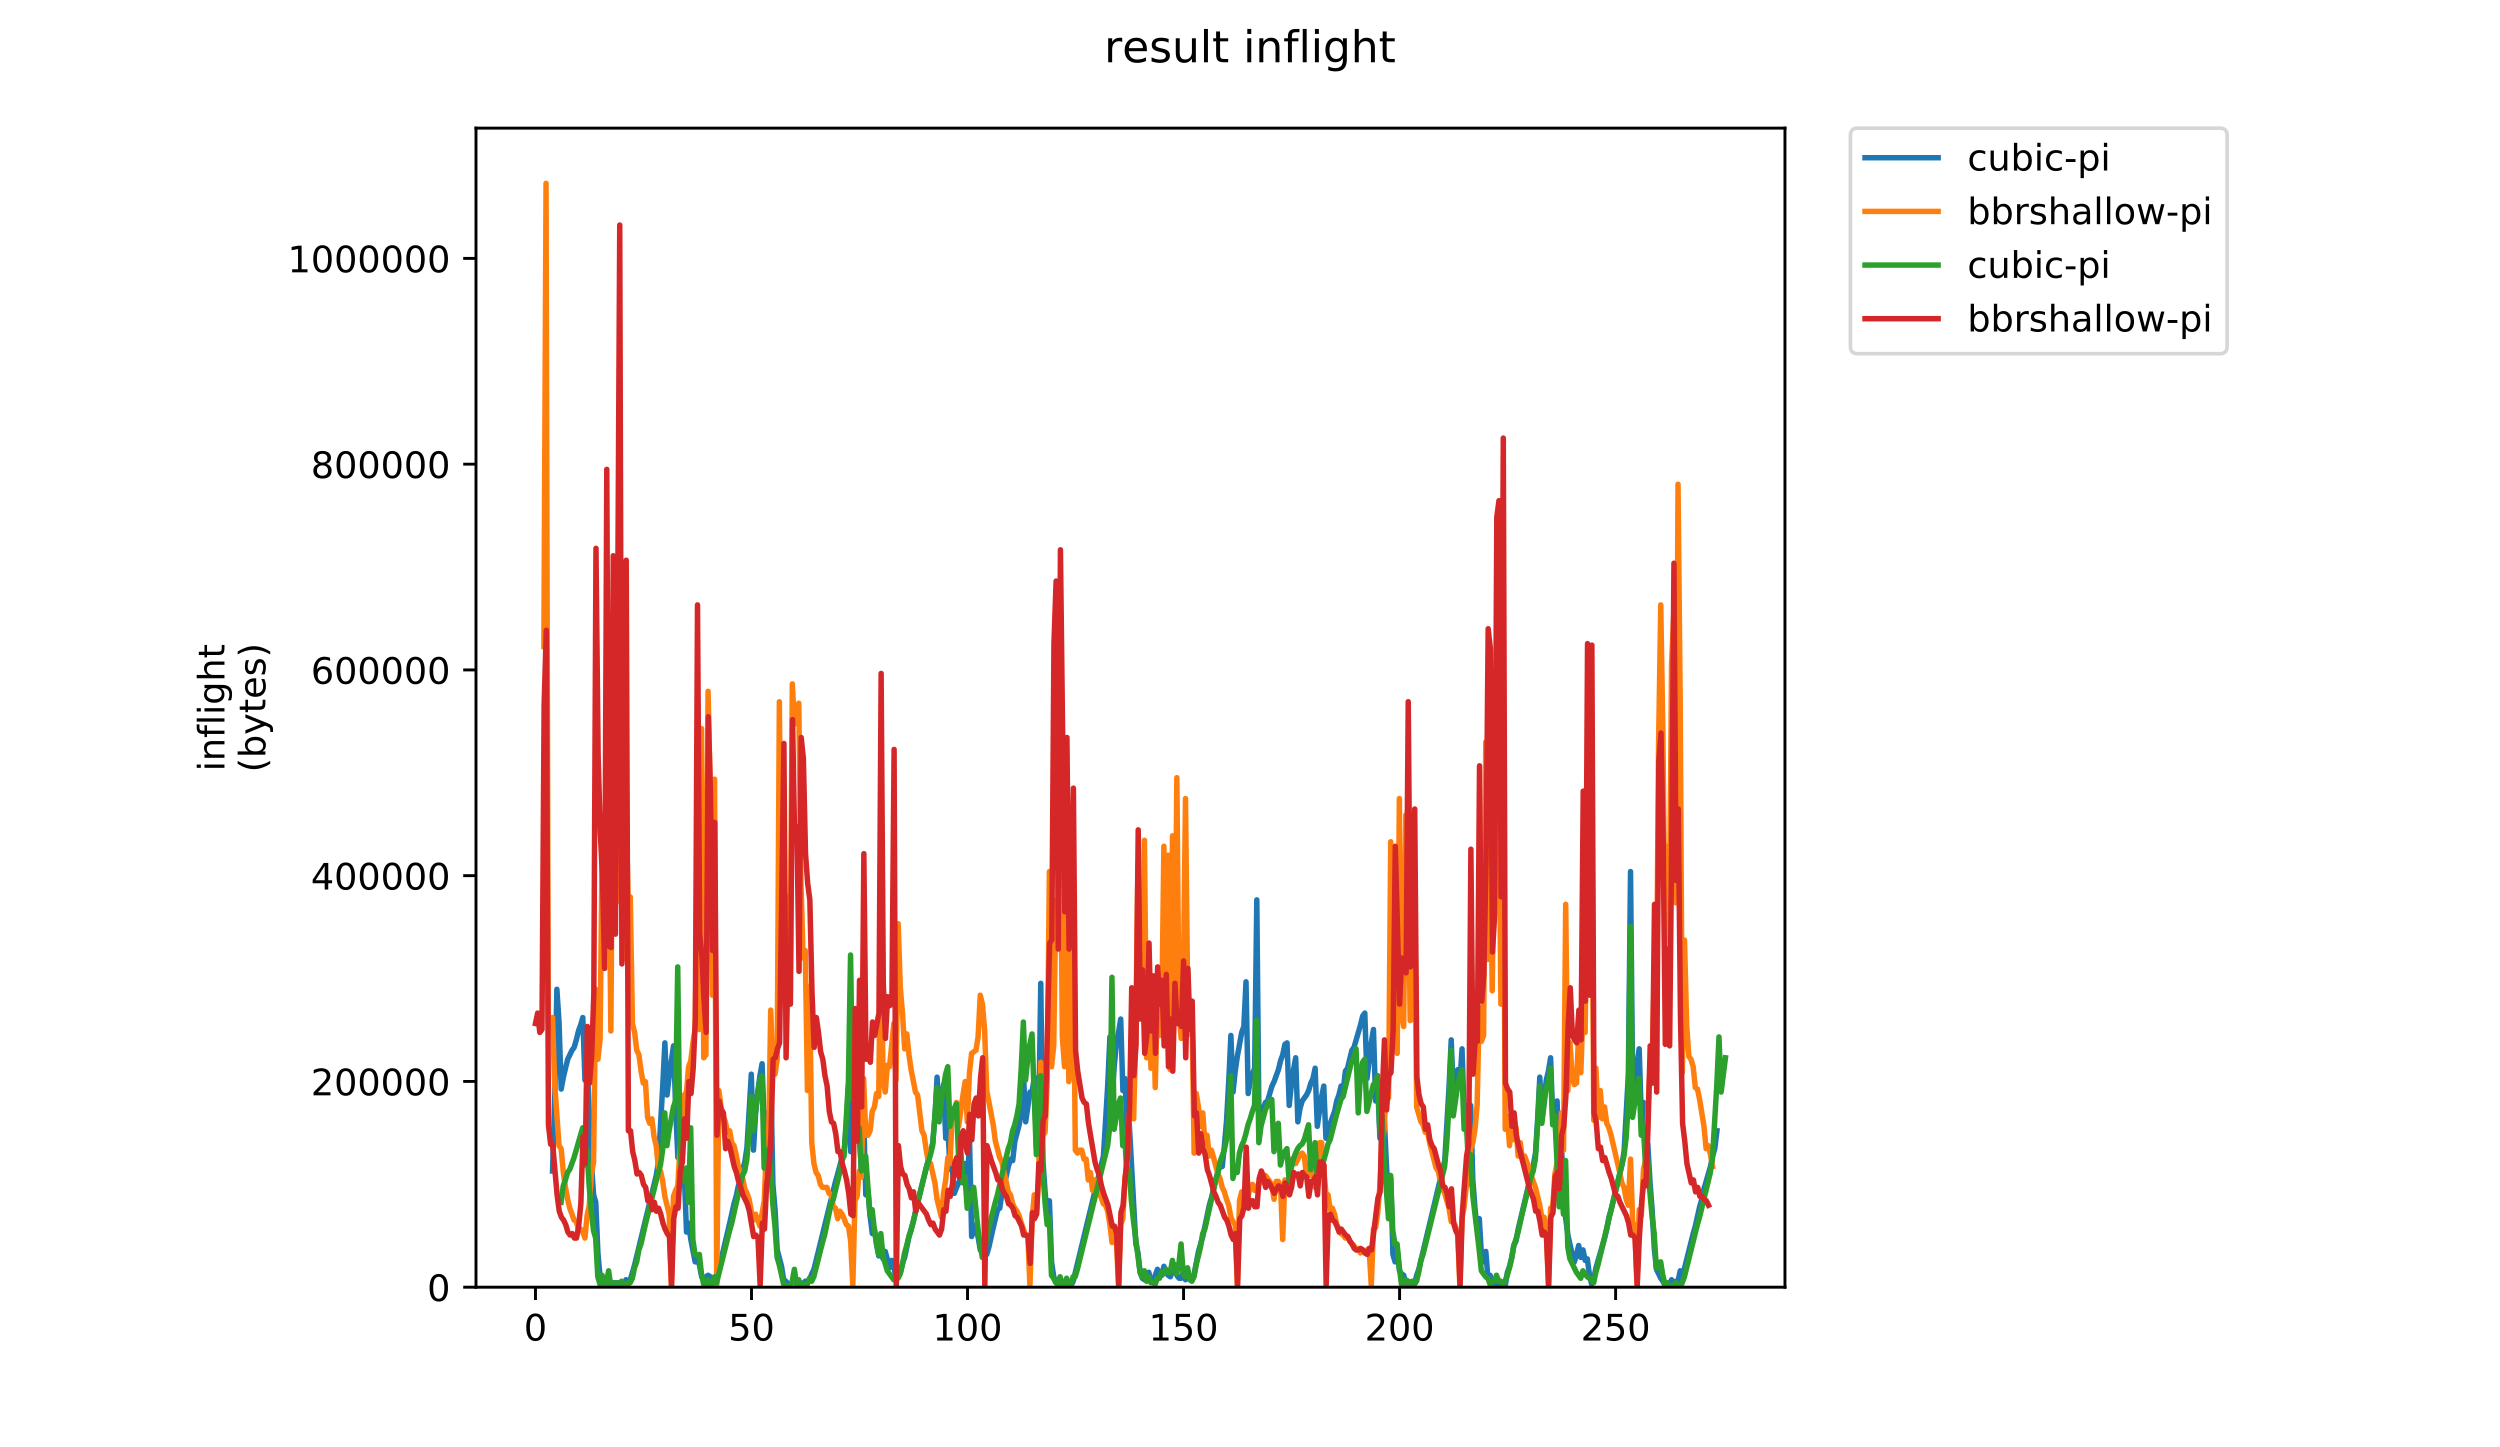 <?xml version="1.0" encoding="utf-8" standalone="no"?>
<!DOCTYPE svg PUBLIC "-//W3C//DTD SVG 1.1//EN"
  "http://www.w3.org/Graphics/SVG/1.1/DTD/svg11.dtd">
<!-- Created with matplotlib (https://matplotlib.org/) -->
<svg height="396pt" version="1.1" viewBox="0 0 684 396" width="684pt" xmlns="http://www.w3.org/2000/svg" xmlns:xlink="http://www.w3.org/1999/xlink">
 <defs>
  <style type="text/css">
*{stroke-linecap:butt;stroke-linejoin:round;}
  </style>
 </defs>
 <g id="figure_1">
  <g id="patch_1">
   <path d="M 0 396 
L 684 396 
L 684 0 
L 0 0 
z
" style="fill:#ffffff;"/>
  </g>
  <g id="axes_1">
   <g id="patch_2">
    <path d="M 130.23 352.174 
L 488.365 352.174 
L 488.365 35.062 
L 130.23 35.062 
z
" style="fill:#ffffff;"/>
   </g>
   <g id="matplotlib.axis_1">
    <g id="xtick_1">
     <g id="line2d_1">
      <defs>
       <path d="M 0 0 
L 0 3.5 
" id="m6e90f6343a" style="stroke:#000000;stroke-width:0.8;"/>
      </defs>
      <g>
       <use style="stroke:#000000;stroke-width:0.8;" x="146.507" xlink:href="#m6e90f6343a" y="352.174"/>
      </g>
     </g>
     <g id="text_1">
      <!-- 0 -->
      <defs>
       <path d="M 31.781 66.406 
Q 24.172 66.406 20.328 58.906 
Q 16.5 51.422 16.5 36.375 
Q 16.5 21.391 20.328 13.891 
Q 24.172 6.391 31.781 6.391 
Q 39.453 6.391 43.281 13.891 
Q 47.125 21.391 47.125 36.375 
Q 47.125 51.422 43.281 58.906 
Q 39.453 66.406 31.781 66.406 
z
M 31.781 74.219 
Q 44.047 74.219 50.516 64.516 
Q 56.984 54.828 56.984 36.375 
Q 56.984 17.969 50.516 8.266 
Q 44.047 -1.422 31.781 -1.422 
Q 19.531 -1.422 13.062 8.266 
Q 6.594 17.969 6.594 36.375 
Q 6.594 54.828 13.062 64.516 
Q 19.531 74.219 31.781 74.219 
z
" id="DejaVuSans-48"/>
      </defs>
      <g transform="translate(143.325 366.773)scale(0.1 -0.1)">
       <use xlink:href="#DejaVuSans-48"/>
      </g>
     </g>
    </g>
    <g id="xtick_2">
     <g id="line2d_2">
      <g>
       <use style="stroke:#000000;stroke-width:0.8;" x="205.612" xlink:href="#m6e90f6343a" y="352.174"/>
      </g>
     </g>
     <g id="text_2">
      <!-- 50 -->
      <defs>
       <path d="M 10.797 72.906 
L 49.516 72.906 
L 49.516 64.594 
L 19.828 64.594 
L 19.828 46.734 
Q 21.969 47.469 24.109 47.828 
Q 26.266 48.188 28.422 48.188 
Q 40.625 48.188 47.75 41.5 
Q 54.891 34.812 54.891 23.391 
Q 54.891 11.625 47.562 5.094 
Q 40.234 -1.422 26.906 -1.422 
Q 22.312 -1.422 17.547 -0.641 
Q 12.797 0.141 7.719 1.703 
L 7.719 11.625 
Q 12.109 9.234 16.797 8.062 
Q 21.484 6.891 26.703 6.891 
Q 35.156 6.891 40.078 11.328 
Q 45.016 15.766 45.016 23.391 
Q 45.016 31 40.078 35.438 
Q 35.156 39.891 26.703 39.891 
Q 22.75 39.891 18.812 39.016 
Q 14.891 38.141 10.797 36.281 
z
" id="DejaVuSans-53"/>
      </defs>
      <g transform="translate(199.249 366.773)scale(0.1 -0.1)">
       <use xlink:href="#DejaVuSans-53"/>
       <use x="63.623" xlink:href="#DejaVuSans-48"/>
      </g>
     </g>
    </g>
    <g id="xtick_3">
     <g id="line2d_3">
      <g>
       <use style="stroke:#000000;stroke-width:0.8;" x="264.717" xlink:href="#m6e90f6343a" y="352.174"/>
      </g>
     </g>
     <g id="text_3">
      <!-- 100 -->
      <defs>
       <path d="M 12.406 8.297 
L 28.516 8.297 
L 28.516 63.922 
L 10.984 60.406 
L 10.984 69.391 
L 28.422 72.906 
L 38.281 72.906 
L 38.281 8.297 
L 54.391 8.297 
L 54.391 0 
L 12.406 0 
z
" id="DejaVuSans-49"/>
      </defs>
      <g transform="translate(255.173 366.773)scale(0.1 -0.1)">
       <use xlink:href="#DejaVuSans-49"/>
       <use x="63.623" xlink:href="#DejaVuSans-48"/>
       <use x="127.246" xlink:href="#DejaVuSans-48"/>
      </g>
     </g>
    </g>
    <g id="xtick_4">
     <g id="line2d_4">
      <g>
       <use style="stroke:#000000;stroke-width:0.8;" x="323.822" xlink:href="#m6e90f6343a" y="352.174"/>
      </g>
     </g>
     <g id="text_4">
      <!-- 150 -->
      <g transform="translate(314.278 366.773)scale(0.1 -0.1)">
       <use xlink:href="#DejaVuSans-49"/>
       <use x="63.623" xlink:href="#DejaVuSans-53"/>
       <use x="127.246" xlink:href="#DejaVuSans-48"/>
      </g>
     </g>
    </g>
    <g id="xtick_5">
     <g id="line2d_5">
      <g>
       <use style="stroke:#000000;stroke-width:0.8;" x="382.927" xlink:href="#m6e90f6343a" y="352.174"/>
      </g>
     </g>
     <g id="text_5">
      <!-- 200 -->
      <defs>
       <path d="M 19.188 8.297 
L 53.609 8.297 
L 53.609 0 
L 7.328 0 
L 7.328 8.297 
Q 12.938 14.109 22.625 23.891 
Q 32.328 33.688 34.812 36.531 
Q 39.547 41.844 41.422 45.531 
Q 43.312 49.219 43.312 52.781 
Q 43.312 58.594 39.234 62.25 
Q 35.156 65.922 28.609 65.922 
Q 23.969 65.922 18.812 64.312 
Q 13.672 62.703 7.812 59.422 
L 7.812 69.391 
Q 13.766 71.781 18.938 73 
Q 24.125 74.219 28.422 74.219 
Q 39.75 74.219 46.484 68.547 
Q 53.219 62.891 53.219 53.422 
Q 53.219 48.922 51.531 44.891 
Q 49.859 40.875 45.406 35.406 
Q 44.188 33.984 37.641 27.219 
Q 31.109 20.453 19.188 8.297 
z
" id="DejaVuSans-50"/>
      </defs>
      <g transform="translate(373.384 366.773)scale(0.1 -0.1)">
       <use xlink:href="#DejaVuSans-50"/>
       <use x="63.623" xlink:href="#DejaVuSans-48"/>
       <use x="127.246" xlink:href="#DejaVuSans-48"/>
      </g>
     </g>
    </g>
    <g id="xtick_6">
     <g id="line2d_6">
      <g>
       <use style="stroke:#000000;stroke-width:0.8;" x="442.033" xlink:href="#m6e90f6343a" y="352.174"/>
      </g>
     </g>
     <g id="text_6">
      <!-- 250 -->
      <g transform="translate(432.489 366.773)scale(0.1 -0.1)">
       <use xlink:href="#DejaVuSans-50"/>
       <use x="63.623" xlink:href="#DejaVuSans-53"/>
       <use x="127.246" xlink:href="#DejaVuSans-48"/>
      </g>
     </g>
    </g>
   </g>
   <g id="matplotlib.axis_2">
    <g id="ytick_1">
     <g id="line2d_7">
      <defs>
       <path d="M 0 0 
L -3.5 0 
" id="m0ed730ad4c" style="stroke:#000000;stroke-width:0.8;"/>
      </defs>
      <g>
       <use style="stroke:#000000;stroke-width:0.8;" x="130.23" xlink:href="#m0ed730ad4c" y="352.174"/>
      </g>
     </g>
     <g id="text_7">
      <!-- 0 -->
      <g transform="translate(116.868 355.973)scale(0.1 -0.1)">
       <use xlink:href="#DejaVuSans-48"/>
      </g>
     </g>
    </g>
    <g id="ytick_2">
     <g id="line2d_8">
      <g>
       <use style="stroke:#000000;stroke-width:0.8;" x="130.23" xlink:href="#m0ed730ad4c" y="295.88"/>
      </g>
     </g>
     <g id="text_8">
      <!-- 200000 -->
      <g transform="translate(85.055 299.679)scale(0.1 -0.1)">
       <use xlink:href="#DejaVuSans-50"/>
       <use x="63.623" xlink:href="#DejaVuSans-48"/>
       <use x="127.246" xlink:href="#DejaVuSans-48"/>
       <use x="190.869" xlink:href="#DejaVuSans-48"/>
       <use x="254.492" xlink:href="#DejaVuSans-48"/>
       <use x="318.115" xlink:href="#DejaVuSans-48"/>
      </g>
     </g>
    </g>
    <g id="ytick_3">
     <g id="line2d_9">
      <g>
       <use style="stroke:#000000;stroke-width:0.8;" x="130.23" xlink:href="#m0ed730ad4c" y="239.585"/>
      </g>
     </g>
     <g id="text_9">
      <!-- 400000 -->
      <defs>
       <path d="M 37.797 64.312 
L 12.891 25.391 
L 37.797 25.391 
z
M 35.203 72.906 
L 47.609 72.906 
L 47.609 25.391 
L 58.016 25.391 
L 58.016 17.188 
L 47.609 17.188 
L 47.609 0 
L 37.797 0 
L 37.797 17.188 
L 4.891 17.188 
L 4.891 26.703 
z
" id="DejaVuSans-52"/>
      </defs>
      <g transform="translate(85.055 243.384)scale(0.1 -0.1)">
       <use xlink:href="#DejaVuSans-52"/>
       <use x="63.623" xlink:href="#DejaVuSans-48"/>
       <use x="127.246" xlink:href="#DejaVuSans-48"/>
       <use x="190.869" xlink:href="#DejaVuSans-48"/>
       <use x="254.492" xlink:href="#DejaVuSans-48"/>
       <use x="318.115" xlink:href="#DejaVuSans-48"/>
      </g>
     </g>
    </g>
    <g id="ytick_4">
     <g id="line2d_10">
      <g>
       <use style="stroke:#000000;stroke-width:0.8;" x="130.23" xlink:href="#m0ed730ad4c" y="183.291"/>
      </g>
     </g>
     <g id="text_10">
      <!-- 600000 -->
      <defs>
       <path d="M 33.016 40.375 
Q 26.375 40.375 22.484 35.828 
Q 18.609 31.297 18.609 23.391 
Q 18.609 15.531 22.484 10.953 
Q 26.375 6.391 33.016 6.391 
Q 39.656 6.391 43.531 10.953 
Q 47.406 15.531 47.406 23.391 
Q 47.406 31.297 43.531 35.828 
Q 39.656 40.375 33.016 40.375 
z
M 52.594 71.297 
L 52.594 62.312 
Q 48.875 64.062 45.094 64.984 
Q 41.312 65.922 37.594 65.922 
Q 27.828 65.922 22.672 59.328 
Q 17.531 52.734 16.797 39.406 
Q 19.672 43.656 24.016 45.922 
Q 28.375 48.188 33.594 48.188 
Q 44.578 48.188 50.953 41.516 
Q 57.328 34.859 57.328 23.391 
Q 57.328 12.156 50.688 5.359 
Q 44.047 -1.422 33.016 -1.422 
Q 20.359 -1.422 13.672 8.266 
Q 6.984 17.969 6.984 36.375 
Q 6.984 53.656 15.188 63.938 
Q 23.391 74.219 37.203 74.219 
Q 40.922 74.219 44.703 73.484 
Q 48.484 72.75 52.594 71.297 
z
" id="DejaVuSans-54"/>
      </defs>
      <g transform="translate(85.055 187.09)scale(0.1 -0.1)">
       <use xlink:href="#DejaVuSans-54"/>
       <use x="63.623" xlink:href="#DejaVuSans-48"/>
       <use x="127.246" xlink:href="#DejaVuSans-48"/>
       <use x="190.869" xlink:href="#DejaVuSans-48"/>
       <use x="254.492" xlink:href="#DejaVuSans-48"/>
       <use x="318.115" xlink:href="#DejaVuSans-48"/>
      </g>
     </g>
    </g>
    <g id="ytick_5">
     <g id="line2d_11">
      <g>
       <use style="stroke:#000000;stroke-width:0.8;" x="130.23" xlink:href="#m0ed730ad4c" y="126.996"/>
      </g>
     </g>
     <g id="text_11">
      <!-- 800000 -->
      <defs>
       <path d="M 31.781 34.625 
Q 24.75 34.625 20.719 30.859 
Q 16.703 27.094 16.703 20.516 
Q 16.703 13.922 20.719 10.156 
Q 24.75 6.391 31.781 6.391 
Q 38.812 6.391 42.859 10.172 
Q 46.922 13.969 46.922 20.516 
Q 46.922 27.094 42.891 30.859 
Q 38.875 34.625 31.781 34.625 
z
M 21.922 38.812 
Q 15.578 40.375 12.031 44.719 
Q 8.5 49.078 8.5 55.328 
Q 8.5 64.062 14.719 69.141 
Q 20.953 74.219 31.781 74.219 
Q 42.672 74.219 48.875 69.141 
Q 55.078 64.062 55.078 55.328 
Q 55.078 49.078 51.531 44.719 
Q 48 40.375 41.703 38.812 
Q 48.828 37.156 52.797 32.312 
Q 56.781 27.484 56.781 20.516 
Q 56.781 9.906 50.312 4.234 
Q 43.844 -1.422 31.781 -1.422 
Q 19.734 -1.422 13.25 4.234 
Q 6.781 9.906 6.781 20.516 
Q 6.781 27.484 10.781 32.312 
Q 14.797 37.156 21.922 38.812 
z
M 18.312 54.391 
Q 18.312 48.734 21.844 45.562 
Q 25.391 42.391 31.781 42.391 
Q 38.141 42.391 41.719 45.562 
Q 45.312 48.734 45.312 54.391 
Q 45.312 60.062 41.719 63.234 
Q 38.141 66.406 31.781 66.406 
Q 25.391 66.406 21.844 63.234 
Q 18.312 60.062 18.312 54.391 
z
" id="DejaVuSans-56"/>
      </defs>
      <g transform="translate(85.055 130.795)scale(0.1 -0.1)">
       <use xlink:href="#DejaVuSans-56"/>
       <use x="63.623" xlink:href="#DejaVuSans-48"/>
       <use x="127.246" xlink:href="#DejaVuSans-48"/>
       <use x="190.869" xlink:href="#DejaVuSans-48"/>
       <use x="254.492" xlink:href="#DejaVuSans-48"/>
       <use x="318.115" xlink:href="#DejaVuSans-48"/>
      </g>
     </g>
    </g>
    <g id="ytick_6">
     <g id="line2d_12">
      <g>
       <use style="stroke:#000000;stroke-width:0.8;" x="130.23" xlink:href="#m0ed730ad4c" y="70.702"/>
      </g>
     </g>
     <g id="text_12">
      <!-- 1000000 -->
      <g transform="translate(78.693 74.501)scale(0.1 -0.1)">
       <use xlink:href="#DejaVuSans-49"/>
       <use x="63.623" xlink:href="#DejaVuSans-48"/>
       <use x="127.246" xlink:href="#DejaVuSans-48"/>
       <use x="190.869" xlink:href="#DejaVuSans-48"/>
       <use x="254.492" xlink:href="#DejaVuSans-48"/>
       <use x="318.115" xlink:href="#DejaVuSans-48"/>
       <use x="381.738" xlink:href="#DejaVuSans-48"/>
      </g>
     </g>
    </g>
    <g id="text_13">
     <!-- inflight -->
     <defs>
      <path d="M 9.422 54.688 
L 18.406 54.688 
L 18.406 0 
L 9.422 0 
z
M 9.422 75.984 
L 18.406 75.984 
L 18.406 64.594 
L 9.422 64.594 
z
" id="DejaVuSans-105"/>
      <path d="M 54.891 33.016 
L 54.891 0 
L 45.906 0 
L 45.906 32.719 
Q 45.906 40.484 42.875 44.328 
Q 39.844 48.188 33.797 48.188 
Q 26.516 48.188 22.312 43.547 
Q 18.109 38.922 18.109 30.906 
L 18.109 0 
L 9.078 0 
L 9.078 54.688 
L 18.109 54.688 
L 18.109 46.188 
Q 21.344 51.125 25.703 53.562 
Q 30.078 56 35.797 56 
Q 45.219 56 50.047 50.172 
Q 54.891 44.344 54.891 33.016 
z
" id="DejaVuSans-110"/>
      <path d="M 37.109 75.984 
L 37.109 68.5 
L 28.516 68.5 
Q 23.688 68.5 21.797 66.547 
Q 19.922 64.594 19.922 59.516 
L 19.922 54.688 
L 34.719 54.688 
L 34.719 47.703 
L 19.922 47.703 
L 19.922 0 
L 10.891 0 
L 10.891 47.703 
L 2.297 47.703 
L 2.297 54.688 
L 10.891 54.688 
L 10.891 58.5 
Q 10.891 67.625 15.141 71.797 
Q 19.391 75.984 28.609 75.984 
z
" id="DejaVuSans-102"/>
      <path d="M 9.422 75.984 
L 18.406 75.984 
L 18.406 0 
L 9.422 0 
z
" id="DejaVuSans-108"/>
      <path d="M 45.406 27.984 
Q 45.406 37.75 41.375 43.109 
Q 37.359 48.484 30.078 48.484 
Q 22.859 48.484 18.828 43.109 
Q 14.797 37.75 14.797 27.984 
Q 14.797 18.266 18.828 12.891 
Q 22.859 7.516 30.078 7.516 
Q 37.359 7.516 41.375 12.891 
Q 45.406 18.266 45.406 27.984 
z
M 54.391 6.781 
Q 54.391 -7.172 48.188 -13.984 
Q 42 -20.797 29.203 -20.797 
Q 24.469 -20.797 20.266 -20.094 
Q 16.062 -19.391 12.109 -17.922 
L 12.109 -9.188 
Q 16.062 -11.328 19.922 -12.344 
Q 23.781 -13.375 27.781 -13.375 
Q 36.625 -13.375 41.016 -8.766 
Q 45.406 -4.156 45.406 5.172 
L 45.406 9.625 
Q 42.625 4.781 38.281 2.391 
Q 33.938 0 27.875 0 
Q 17.828 0 11.672 7.656 
Q 5.516 15.328 5.516 27.984 
Q 5.516 40.672 11.672 48.328 
Q 17.828 56 27.875 56 
Q 33.938 56 38.281 53.609 
Q 42.625 51.219 45.406 46.391 
L 45.406 54.688 
L 54.391 54.688 
z
" id="DejaVuSans-103"/>
      <path d="M 54.891 33.016 
L 54.891 0 
L 45.906 0 
L 45.906 32.719 
Q 45.906 40.484 42.875 44.328 
Q 39.844 48.188 33.797 48.188 
Q 26.516 48.188 22.312 43.547 
Q 18.109 38.922 18.109 30.906 
L 18.109 0 
L 9.078 0 
L 9.078 75.984 
L 18.109 75.984 
L 18.109 46.188 
Q 21.344 51.125 25.703 53.562 
Q 30.078 56 35.797 56 
Q 45.219 56 50.047 50.172 
Q 54.891 44.344 54.891 33.016 
z
" id="DejaVuSans-104"/>
      <path d="M 18.312 70.219 
L 18.312 54.688 
L 36.812 54.688 
L 36.812 47.703 
L 18.312 47.703 
L 18.312 18.016 
Q 18.312 11.328 20.141 9.422 
Q 21.969 7.516 27.594 7.516 
L 36.812 7.516 
L 36.812 0 
L 27.594 0 
Q 17.188 0 13.234 3.875 
Q 9.281 7.766 9.281 18.016 
L 9.281 47.703 
L 2.688 47.703 
L 2.688 54.688 
L 9.281 54.688 
L 9.281 70.219 
z
" id="DejaVuSans-116"/>
     </defs>
     <g transform="translate(61.415 211.018)rotate(-90)scale(0.1 -0.1)">
      <use xlink:href="#DejaVuSans-105"/>
      <use x="27.783" xlink:href="#DejaVuSans-110"/>
      <use x="91.162" xlink:href="#DejaVuSans-102"/>
      <use x="126.367" xlink:href="#DejaVuSans-108"/>
      <use x="154.15" xlink:href="#DejaVuSans-105"/>
      <use x="181.934" xlink:href="#DejaVuSans-103"/>
      <use x="245.41" xlink:href="#DejaVuSans-104"/>
      <use x="308.789" xlink:href="#DejaVuSans-116"/>
     </g>
     <!-- (bytes) -->
     <defs>
      <path d="M 31 75.875 
Q 24.469 64.656 21.281 53.656 
Q 18.109 42.672 18.109 31.391 
Q 18.109 20.125 21.312 9.062 
Q 24.516 -2 31 -13.188 
L 23.188 -13.188 
Q 15.875 -1.703 12.234 9.375 
Q 8.594 20.453 8.594 31.391 
Q 8.594 42.281 12.203 53.312 
Q 15.828 64.359 23.188 75.875 
z
" id="DejaVuSans-40"/>
      <path d="M 48.688 27.297 
Q 48.688 37.203 44.609 42.844 
Q 40.531 48.484 33.406 48.484 
Q 26.266 48.484 22.188 42.844 
Q 18.109 37.203 18.109 27.297 
Q 18.109 17.391 22.188 11.75 
Q 26.266 6.109 33.406 6.109 
Q 40.531 6.109 44.609 11.75 
Q 48.688 17.391 48.688 27.297 
z
M 18.109 46.391 
Q 20.953 51.266 25.266 53.625 
Q 29.594 56 35.594 56 
Q 45.562 56 51.781 48.094 
Q 58.016 40.188 58.016 27.297 
Q 58.016 14.406 51.781 6.484 
Q 45.562 -1.422 35.594 -1.422 
Q 29.594 -1.422 25.266 0.953 
Q 20.953 3.328 18.109 8.203 
L 18.109 0 
L 9.078 0 
L 9.078 75.984 
L 18.109 75.984 
z
" id="DejaVuSans-98"/>
      <path d="M 32.172 -5.078 
Q 28.375 -14.844 24.75 -17.812 
Q 21.141 -20.797 15.094 -20.797 
L 7.906 -20.797 
L 7.906 -13.281 
L 13.188 -13.281 
Q 16.891 -13.281 18.938 -11.516 
Q 21 -9.766 23.484 -3.219 
L 25.094 0.875 
L 2.984 54.688 
L 12.5 54.688 
L 29.594 11.922 
L 46.688 54.688 
L 56.203 54.688 
z
" id="DejaVuSans-121"/>
      <path d="M 56.203 29.594 
L 56.203 25.203 
L 14.891 25.203 
Q 15.484 15.922 20.484 11.062 
Q 25.484 6.203 34.422 6.203 
Q 39.594 6.203 44.453 7.469 
Q 49.312 8.734 54.109 11.281 
L 54.109 2.781 
Q 49.266 0.734 44.188 -0.344 
Q 39.109 -1.422 33.891 -1.422 
Q 20.797 -1.422 13.156 6.188 
Q 5.516 13.812 5.516 26.812 
Q 5.516 40.234 12.766 48.109 
Q 20.016 56 32.328 56 
Q 43.359 56 49.781 48.891 
Q 56.203 41.797 56.203 29.594 
z
M 47.219 32.234 
Q 47.125 39.594 43.094 43.984 
Q 39.062 48.391 32.422 48.391 
Q 24.906 48.391 20.391 44.141 
Q 15.875 39.891 15.188 32.172 
z
" id="DejaVuSans-101"/>
      <path d="M 44.281 53.078 
L 44.281 44.578 
Q 40.484 46.531 36.375 47.5 
Q 32.281 48.484 27.875 48.484 
Q 21.188 48.484 17.844 46.438 
Q 14.5 44.391 14.5 40.281 
Q 14.5 37.156 16.891 35.375 
Q 19.281 33.594 26.516 31.984 
L 29.594 31.297 
Q 39.156 29.25 43.188 25.516 
Q 47.219 21.781 47.219 15.094 
Q 47.219 7.469 41.188 3.016 
Q 35.156 -1.422 24.609 -1.422 
Q 20.219 -1.422 15.453 -0.562 
Q 10.688 0.297 5.422 2 
L 5.422 11.281 
Q 10.406 8.688 15.234 7.391 
Q 20.062 6.109 24.812 6.109 
Q 31.156 6.109 34.562 8.281 
Q 37.984 10.453 37.984 14.406 
Q 37.984 18.062 35.516 20.016 
Q 33.062 21.969 24.703 23.781 
L 21.578 24.516 
Q 13.234 26.266 9.516 29.906 
Q 5.812 33.547 5.812 39.891 
Q 5.812 47.609 11.281 51.797 
Q 16.75 56 26.812 56 
Q 31.781 56 36.172 55.266 
Q 40.578 54.547 44.281 53.078 
z
" id="DejaVuSans-115"/>
      <path d="M 8.016 75.875 
L 15.828 75.875 
Q 23.141 64.359 26.781 53.312 
Q 30.422 42.281 30.422 31.391 
Q 30.422 20.453 26.781 9.375 
Q 23.141 -1.703 15.828 -13.188 
L 8.016 -13.188 
Q 14.5 -2 17.703 9.062 
Q 20.906 20.125 20.906 31.391 
Q 20.906 42.672 17.703 53.656 
Q 14.5 64.656 8.016 75.875 
z
" id="DejaVuSans-41"/>
     </defs>
     <g transform="translate(72.613 211.295)rotate(-90)scale(0.1 -0.1)">
      <use xlink:href="#DejaVuSans-40"/>
      <use x="39.014" xlink:href="#DejaVuSans-98"/>
      <use x="102.49" xlink:href="#DejaVuSans-121"/>
      <use x="161.67" xlink:href="#DejaVuSans-116"/>
      <use x="200.879" xlink:href="#DejaVuSans-101"/>
      <use x="262.402" xlink:href="#DejaVuSans-115"/>
      <use x="314.502" xlink:href="#DejaVuSans-41"/>
     </g>
    </g>
   </g>
   <g id="line2d_13">
    <path clip-path="url(#p465fa107b2)" d="M 151.178 320.384 
L 151.769 300.412 
L 152.36 270.66 
L 152.951 279.626 
L 153.543 297.967 
L 154.134 294.706 
L 155.316 289.816 
L 156.498 287.37 
L 157.089 286.555 
L 157.68 284.517 
L 158.271 282.072 
L 158.862 280.441 
L 159.453 278.404 
L 160.044 295.522 
L 160.635 290.631 
L 161.817 318.346 
L 162.408 326.905 
L 162.999 328.943 
L 163.59 342.8 
L 164.181 349.321 
L 164.773 351.359 
L 165.364 350.951 
L 166.546 350.951 
L 167.137 351.767 
L 167.728 350.951 
L 168.319 352.174 
L 168.91 350.951 
L 169.501 351.767 
L 170.092 350.951 
L 170.683 351.767 
L 171.274 350.136 
L 171.865 351.359 
L 172.456 350.136 
L 173.638 346.061 
L 179.549 321.606 
L 180.14 317.938 
L 181.322 297.152 
L 181.913 285.332 
L 182.504 299.597 
L 183.095 294.299 
L 184.277 286.147 
L 184.868 303.265 
L 185.459 316.715 
L 186.05 313.047 
L 186.641 323.644 
L 187.233 321.199 
L 187.824 337.094 
L 188.415 334.649 
L 189.006 339.132 
L 190.188 345.245 
L 190.779 344.838 
L 191.37 346.061 
L 191.961 349.321 
L 192.552 350.136 
L 193.143 349.321 
L 193.734 348.914 
L 194.325 349.321 
L 194.916 351.359 
L 195.507 350.951 
L 196.098 349.729 
L 199.645 334.649 
L 200.827 329.35 
L 201.418 327.312 
L 202.009 324.459 
L 202.6 323.237 
L 203.191 319.976 
L 203.782 317.938 
L 204.373 313.862 
L 205.555 293.891 
L 206.146 314.678 
L 206.737 304.488 
L 207.328 298.782 
L 207.919 294.299 
L 208.51 291.038 
L 209.101 308.156 
L 209.692 304.488 
L 210.284 317.123 
L 210.875 293.891 
L 211.466 324.052 
L 212.057 330.98 
L 212.648 341.985 
L 213.83 346.468 
L 214.421 350.136 
L 215.012 350.544 
L 215.603 351.359 
L 216.194 351.359 
L 216.785 350.951 
L 217.376 350.136 
L 217.967 351.359 
L 218.558 351.767 
L 219.149 350.951 
L 219.74 351.767 
L 220.331 350.544 
L 220.922 350.544 
L 221.514 350.136 
L 222.105 348.506 
L 222.696 347.283 
L 228.606 323.237 
L 229.197 321.199 
L 230.379 316.715 
L 230.97 314.678 
L 231.561 307.749 
L 232.152 297.152 
L 232.744 315.085 
L 233.335 302.858 
L 233.926 298.375 
L 234.517 311.825 
L 235.108 310.194 
L 235.699 320.791 
L 236.29 305.303 
L 236.881 326.905 
L 237.472 325.682 
L 238.063 332.611 
L 238.654 337.502 
L 239.245 336.279 
L 239.836 340.355 
L 240.427 343.615 
L 241.018 342.392 
L 241.609 344.43 
L 242.2 342.392 
L 243.382 346.876 
L 243.973 344.838 
L 244.565 346.468 
L 245.156 349.729 
L 245.747 349.321 
L 246.338 348.098 
L 246.929 345.653 
L 247.52 344.023 
L 248.702 338.317 
L 249.884 334.241 
L 251.066 328.943 
L 254.021 317.123 
L 254.612 315.085 
L 255.203 312.64 
L 255.795 305.711 
L 256.386 294.706 
L 256.977 305.711 
L 257.568 300.412 
L 258.159 296.744 
L 258.75 311.417 
L 259.341 308.564 
L 259.932 319.976 
L 260.523 319.161 
L 261.114 326.497 
L 261.705 324.867 
L 262.296 323.644 
L 263.478 320.384 
L 264.069 318.346 
L 264.66 326.497 
L 265.251 311.417 
L 265.842 338.317 
L 267.025 335.056 
L 268.207 341.985 
L 268.798 340.762 
L 269.389 341.17 
L 269.98 343.208 
L 270.571 341.17 
L 271.753 335.871 
L 272.935 330.98 
L 273.526 330.573 
L 274.117 326.497 
L 274.708 324.459 
L 275.89 319.161 
L 276.481 317.123 
L 277.072 317.531 
L 277.663 312.232 
L 278.846 307.749 
L 279.437 304.081 
L 280.028 293.891 
L 280.619 306.934 
L 281.801 298.782 
L 282.392 298.782 
L 282.983 294.706 
L 283.574 313.862 
L 284.165 308.156 
L 284.756 269.029 
L 285.347 317.531 
L 285.938 326.09 
L 286.529 332.611 
L 287.12 328.535 
L 287.711 345.245 
L 288.302 349.321 
L 289.484 351.767 
L 290.076 350.136 
L 290.667 351.767 
L 291.258 351.767 
L 291.849 351.359 
L 292.44 351.359 
L 293.031 351.767 
L 293.622 350.544 
L 301.897 316.308 
L 303.079 296.744 
L 303.67 283.702 
L 304.261 300.005 
L 304.852 291.853 
L 305.443 285.332 
L 306.034 282.479 
L 306.625 278.811 
L 307.216 298.375 
L 307.807 295.114 
L 308.398 310.194 
L 308.989 307.749 
L 310.762 340.355 
L 311.353 342.8 
L 311.944 348.098 
L 312.536 349.729 
L 313.127 350.136 
L 313.718 349.729 
L 314.309 348.098 
L 314.9 350.544 
L 315.491 350.951 
L 316.082 348.914 
L 316.673 347.283 
L 317.264 348.506 
L 317.855 348.914 
L 318.446 346.468 
L 319.037 348.098 
L 319.628 348.914 
L 320.219 349.321 
L 321.401 346.061 
L 321.992 348.914 
L 322.583 349.729 
L 323.174 349.729 
L 323.766 348.098 
L 324.357 350.136 
L 324.948 349.321 
L 325.539 349.321 
L 326.13 349.729 
L 326.721 348.506 
L 327.903 342.392 
L 329.085 338.317 
L 330.858 329.758 
L 331.449 327.72 
L 333.222 320.384 
L 333.813 319.161 
L 334.404 319.161 
L 334.995 313.455 
L 335.587 306.526 
L 336.178 295.929 
L 336.769 283.294 
L 337.36 298.782 
L 337.951 293.076 
L 338.542 289 
L 339.724 282.479 
L 340.315 280.849 
L 340.906 268.622 
L 341.497 299.19 
L 342.088 295.522 
L 343.27 292.261 
L 343.861 246.205 
L 344.452 306.934 
L 345.043 304.488 
L 345.634 303.265 
L 346.225 301.635 
L 346.817 301.228 
L 347.999 297.152 
L 348.59 295.929 
L 349.772 292.669 
L 350.363 290.223 
L 350.954 288.593 
L 351.545 285.74 
L 352.136 285.332 
L 352.727 302.45 
L 353.318 296.744 
L 353.909 292.669 
L 354.5 289.408 
L 355.091 306.934 
L 355.682 303.265 
L 356.273 301.228 
L 357.455 299.597 
L 358.047 298.375 
L 358.638 296.337 
L 359.229 295.114 
L 359.82 292.261 
L 360.411 308.156 
L 361.593 300.005 
L 362.184 297.152 
L 362.775 311.417 
L 363.366 308.971 
L 365.139 304.081 
L 365.73 301.228 
L 366.321 299.597 
L 366.912 297.152 
L 367.503 298.375 
L 368.094 293.076 
L 368.685 292.261 
L 369.868 287.37 
L 370.459 286.555 
L 372.232 280.441 
L 372.823 277.996 
L 373.414 277.181 
L 374.005 295.114 
L 375.187 285.332 
L 375.778 281.664 
L 376.369 301.228 
L 376.96 297.559 
L 377.551 311.417 
L 378.142 308.971 
L 378.733 305.711 
L 379.324 318.753 
L 379.915 327.72 
L 380.506 322.421 
L 381.098 343.208 
L 381.689 345.245 
L 382.28 341.985 
L 382.871 347.691 
L 383.462 348.506 
L 384.053 348.914 
L 384.644 351.359 
L 385.235 350.544 
L 386.417 351.359 
L 387.008 351.359 
L 387.599 348.914 
L 388.19 347.283 
L 395.283 317.531 
L 396.465 297.152 
L 397.056 284.517 
L 397.647 300.412 
L 398.238 295.929 
L 398.829 292.669 
L 399.42 296.337 
L 400.011 286.963 
L 400.602 304.896 
L 401.193 302.45 
L 401.784 315.493 
L 402.375 302.45 
L 402.966 322.829 
L 403.558 330.573 
L 404.149 336.279 
L 404.74 333.426 
L 405.331 343.615 
L 405.922 345.245 
L 406.513 342.392 
L 407.104 349.729 
L 407.695 348.914 
L 408.286 351.359 
L 408.877 352.174 
L 409.468 351.767 
L 410.059 350.951 
L 410.65 351.767 
L 411.241 352.174 
L 411.832 351.767 
L 412.423 348.098 
L 413.014 346.468 
L 413.605 344.023 
L 414.196 340.762 
L 414.788 339.539 
L 415.379 336.279 
L 419.516 318.753 
L 420.107 315.493 
L 420.698 306.118 
L 421.289 294.706 
L 421.88 306.118 
L 423.062 295.522 
L 423.653 293.076 
L 424.244 289.408 
L 424.835 306.118 
L 425.426 303.265 
L 426.017 301.228 
L 426.609 317.123 
L 427.2 313.862 
L 428.382 333.426 
L 428.973 337.909 
L 430.155 343.208 
L 430.746 345.245 
L 431.337 343.208 
L 431.928 340.762 
L 432.519 344.023 
L 433.11 341.985 
L 433.701 344.838 
L 434.292 344.43 
L 434.883 348.914 
L 435.474 351.359 
L 436.065 349.729 
L 436.656 346.876 
L 439.021 338.724 
L 439.612 336.279 
L 440.203 333.018 
L 440.794 330.98 
L 443.749 318.753 
L 444.34 315.085 
L 445.522 293.891 
L 446.113 238.461 
L 446.704 298.375 
L 447.295 293.484 
L 447.886 291.038 
L 448.477 286.963 
L 449.069 305.711 
L 449.66 301.635 
L 450.251 315.085 
L 450.842 313.047 
L 451.433 323.237 
L 452.024 330.98 
L 452.615 341.577 
L 453.206 347.283 
L 454.388 349.729 
L 454.979 350.544 
L 455.57 351.767 
L 456.161 351.767 
L 456.752 351.359 
L 457.343 350.136 
L 457.934 351.359 
L 458.525 350.544 
L 459.116 350.544 
L 459.707 347.691 
L 460.299 349.321 
L 463.254 337.502 
L 463.845 335.464 
L 465.027 330.165 
L 465.618 328.127 
L 466.209 325.274 
L 467.982 319.161 
L 468.573 316.308 
L 469.164 314.27 
L 469.755 309.379 
L 469.755 309.379 
" style="fill:none;stroke:#1f77b4;stroke-linecap:square;stroke-width:1.5;"/>
   </g>
   <g id="line2d_14">
    <path clip-path="url(#p465fa107b2)" d="M 148.806 176.918 
L 149.397 50.163 
L 149.988 279.626 
L 150.579 282.479 
L 151.17 278.404 
L 151.761 296.337 
L 152.943 313.455 
L 153.534 314.27 
L 154.125 320.791 
L 154.716 324.867 
L 155.307 328.127 
L 155.898 330.573 
L 157.081 333.833 
L 157.672 334.241 
L 158.263 336.279 
L 158.854 336.279 
L 159.445 337.094 
L 160.036 338.724 
L 160.627 332.611 
L 161.218 329.758 
L 161.809 321.199 
L 162.4 317.938 
L 162.991 270.66 
L 163.582 289.816 
L 164.173 284.517 
L 164.764 230.718 
L 165.355 227.865 
L 165.946 238.869 
L 166.537 223.381 
L 167.128 282.072 
L 167.72 204.225 
L 168.311 220.121 
L 168.902 246.613 
L 169.493 193.221 
L 170.675 262.508 
L 171.266 218.49 
L 171.857 246.613 
L 172.448 245.39 
L 173.039 280.034 
L 173.63 282.479 
L 174.221 287.37 
L 174.812 288.593 
L 175.403 293.076 
L 175.994 296.337 
L 176.585 295.929 
L 177.176 305.711 
L 177.767 307.341 
L 178.358 306.118 
L 178.95 311.009 
L 179.541 313.455 
L 180.132 319.568 
L 180.723 320.384 
L 181.314 323.237 
L 181.905 327.312 
L 183.087 332.203 
L 183.678 351.767 
L 184.269 327.312 
L 184.86 325.682 
L 185.451 324.459 
L 186.042 313.862 
L 186.633 317.123 
L 187.224 299.597 
L 187.815 298.782 
L 188.406 291.853 
L 188.997 290.223 
L 189.588 285.332 
L 190.179 281.664 
L 190.771 242.537 
L 191.362 281.664 
L 191.953 199.335 
L 192.544 289.408 
L 193.135 288.593 
L 193.726 189.145 
L 194.317 216.045 
L 194.908 272.29 
L 195.499 213.192 
L 196.09 351.767 
L 196.681 298.375 
L 197.272 302.858 
L 197.863 305.303 
L 198.454 306.934 
L 199.045 309.787 
L 199.636 309.379 
L 200.227 312.64 
L 200.818 313.455 
L 201.409 315.9 
L 202.001 319.161 
L 203.183 322.421 
L 203.774 325.274 
L 204.365 326.497 
L 204.956 328.127 
L 205.547 331.388 
L 206.138 333.833 
L 206.729 332.203 
L 207.911 335.464 
L 209.093 328.535 
L 209.684 314.27 
L 210.275 313.047 
L 210.866 276.366 
L 211.457 292.669 
L 212.048 293.891 
L 212.639 289.816 
L 213.231 191.998 
L 213.822 260.47 
L 214.413 225.419 
L 215.004 275.143 
L 215.595 245.39 
L 216.186 266.176 
L 216.777 187.107 
L 217.368 198.112 
L 217.959 194.851 
L 218.55 192.406 
L 219.141 241.314 
L 219.732 262.101 
L 220.323 260.063 
L 220.914 298.375 
L 221.505 269.845 
L 222.096 312.64 
L 222.687 318.346 
L 223.278 320.791 
L 223.869 321.606 
L 224.461 324.052 
L 225.052 324.867 
L 226.234 324.867 
L 226.825 326.497 
L 227.416 326.905 
L 228.007 330.165 
L 228.598 330.573 
L 229.189 333.426 
L 229.78 331.388 
L 230.371 332.203 
L 230.962 333.426 
L 231.553 335.056 
L 232.144 335.464 
L 232.735 339.539 
L 233.326 351.767 
L 233.917 328.535 
L 234.508 327.312 
L 235.099 320.384 
L 235.69 322.014 
L 236.282 295.114 
L 236.873 310.602 
L 237.464 310.602 
L 238.055 309.379 
L 238.646 304.081 
L 239.237 302.858 
L 239.828 299.19 
L 240.419 300.005 
L 241.01 247.02 
L 241.601 295.522 
L 242.192 298.782 
L 242.783 291.446 
L 243.374 291.853 
L 244.556 280.034 
L 245.147 295.522 
L 245.738 252.727 
L 246.329 270.252 
L 246.92 277.181 
L 247.512 286.963 
L 248.103 282.887 
L 248.694 288.593 
L 249.285 292.669 
L 250.467 298.782 
L 251.058 299.597 
L 252.24 309.379 
L 252.831 310.602 
L 253.422 314.678 
L 254.013 317.938 
L 254.604 318.346 
L 255.786 323.644 
L 256.377 328.127 
L 257.559 333.018 
L 258.15 326.497 
L 258.742 322.829 
L 259.333 316.715 
L 259.924 318.346 
L 260.515 305.303 
L 261.106 304.081 
L 261.697 301.635 
L 262.288 308.156 
L 263.47 299.597 
L 264.061 295.929 
L 264.652 306.934 
L 265.243 293.484 
L 265.834 288.185 
L 267.016 287.37 
L 267.607 283.702 
L 268.198 272.29 
L 268.789 274.735 
L 269.38 281.664 
L 269.972 298.375 
L 271.745 307.749 
L 272.336 312.232 
L 273.518 316.715 
L 274.109 317.938 
L 275.882 326.09 
L 276.473 326.905 
L 277.064 329.35 
L 277.655 330.573 
L 278.246 331.388 
L 278.837 332.611 
L 279.428 334.649 
L 280.61 337.909 
L 281.201 337.909 
L 281.793 351.767 
L 282.384 333.426 
L 282.975 326.905 
L 283.566 331.388 
L 284.157 322.829 
L 284.748 290.631 
L 285.339 310.602 
L 285.93 309.787 
L 286.521 295.522 
L 287.112 238.461 
L 287.703 291.853 
L 288.294 286.147 
L 288.885 246.205 
L 289.476 247.428 
L 290.067 218.083 
L 290.658 283.702 
L 291.249 291.853 
L 291.84 229.087 
L 292.431 295.929 
L 293.023 289 
L 293.614 255.172 
L 294.205 314.678 
L 294.796 315.493 
L 295.387 314.678 
L 295.978 314.678 
L 296.569 317.123 
L 297.16 317.123 
L 297.751 322.829 
L 298.342 320.791 
L 298.933 325.682 
L 299.524 322.829 
L 300.115 324.867 
L 300.706 326.09 
L 301.888 329.35 
L 302.479 329.758 
L 303.07 331.388 
L 303.661 335.056 
L 304.253 339.947 
L 304.844 337.502 
L 305.435 339.132 
L 306.026 351.767 
L 306.617 335.056 
L 307.208 333.426 
L 307.799 322.421 
L 308.39 318.753 
L 308.981 305.303 
L 309.572 300.005 
L 310.163 306.118 
L 310.754 282.072 
L 311.345 236.424 
L 311.936 278.404 
L 312.527 274.328 
L 313.118 229.902 
L 313.709 289.408 
L 314.3 264.954 
L 314.891 292.261 
L 315.483 271.882 
L 316.074 297.559 
L 316.665 273.105 
L 317.256 283.294 
L 317.847 277.996 
L 318.438 231.533 
L 319.029 283.294 
L 319.62 233.978 
L 320.211 292.669 
L 320.802 228.68 
L 321.393 277.588 
L 321.984 212.784 
L 322.575 277.588 
L 323.166 284.11 
L 323.757 269.845 
L 324.348 218.49 
L 324.939 271.475 
L 325.53 282.887 
L 326.121 275.958 
L 326.712 315.493 
L 327.304 299.19 
L 327.895 302.858 
L 328.486 308.156 
L 329.077 304.488 
L 329.668 312.64 
L 330.259 310.602 
L 330.85 316.308 
L 331.441 314.678 
L 332.032 316.715 
L 333.214 321.199 
L 333.805 322.421 
L 334.396 324.867 
L 334.987 326.09 
L 335.578 328.127 
L 336.169 329.758 
L 336.76 333.018 
L 337.351 334.241 
L 337.942 335.056 
L 338.534 351.767 
L 339.125 328.535 
L 339.716 326.09 
L 340.307 327.312 
L 340.898 326.497 
L 341.489 327.312 
L 342.08 324.459 
L 342.671 324.052 
L 343.262 325.682 
L 343.853 324.867 
L 344.444 323.644 
L 345.035 321.606 
L 345.626 323.644 
L 346.217 321.606 
L 347.399 323.237 
L 347.99 324.459 
L 348.581 328.127 
L 349.172 323.237 
L 349.764 323.237 
L 350.355 324.459 
L 350.946 339.132 
L 351.537 322.829 
L 352.128 323.644 
L 352.719 323.237 
L 353.31 317.123 
L 353.901 317.938 
L 354.492 318.346 
L 355.674 315.9 
L 356.265 315.493 
L 356.856 316.308 
L 357.447 321.606 
L 358.038 318.346 
L 358.629 321.606 
L 359.22 320.384 
L 359.811 324.867 
L 360.402 322.014 
L 360.994 312.64 
L 361.585 312.64 
L 362.767 326.497 
L 363.358 326.905 
L 363.949 330.98 
L 364.54 330.573 
L 365.131 332.203 
L 365.722 335.056 
L 366.904 337.502 
L 367.495 337.909 
L 368.086 338.724 
L 368.677 338.317 
L 369.268 339.539 
L 369.859 340.355 
L 370.45 340.762 
L 371.041 341.985 
L 371.632 341.577 
L 372.223 342.8 
L 372.815 341.985 
L 373.406 342.8 
L 373.997 341.985 
L 374.588 341.577 
L 375.179 351.767 
L 375.77 336.279 
L 376.361 335.871 
L 376.952 331.796 
L 377.543 324.459 
L 378.134 312.64 
L 378.725 308.971 
L 379.316 295.522 
L 379.907 300.412 
L 380.498 230.31 
L 381.089 285.332 
L 381.68 271.067 
L 382.271 288.185 
L 382.862 218.49 
L 383.453 277.588 
L 384.045 280.849 
L 384.636 222.974 
L 385.227 226.642 
L 385.818 279.219 
L 386.409 278.811 
L 387 237.646 
L 387.591 302.858 
L 388.773 306.934 
L 389.364 307.749 
L 389.955 309.787 
L 390.546 309.379 
L 391.137 312.64 
L 392.91 319.568 
L 393.501 320.384 
L 394.092 323.237 
L 394.683 325.274 
L 395.275 326.497 
L 396.457 330.573 
L 397.048 334.241 
L 397.639 334.241 
L 398.23 335.464 
L 398.821 337.502 
L 399.412 351.767 
L 400.003 333.426 
L 400.594 330.165 
L 401.185 324.459 
L 401.776 324.052 
L 402.367 314.27 
L 402.958 312.64 
L 403.549 308.971 
L 404.14 302.45 
L 404.731 275.551 
L 405.322 284.925 
L 405.913 283.294 
L 406.505 203.003 
L 407.096 262.508 
L 407.687 225.827 
L 408.278 271.067 
L 408.869 218.083 
L 409.46 232.348 
L 410.051 208.709 
L 410.642 274.735 
L 411.233 198.927 
L 411.824 308.971 
L 412.415 305.303 
L 413.006 313.455 
L 413.597 307.341 
L 414.188 311.825 
L 414.779 308.564 
L 415.37 316.308 
L 415.961 312.64 
L 416.552 317.531 
L 417.143 316.308 
L 418.326 319.568 
L 418.917 321.606 
L 420.099 324.867 
L 421.281 329.758 
L 421.872 333.426 
L 422.463 333.018 
L 423.054 335.464 
L 423.645 351.767 
L 424.236 330.573 
L 424.827 330.165 
L 425.418 321.199 
L 426.009 318.346 
L 426.6 321.606 
L 427.191 304.488 
L 427.782 314.678 
L 428.373 247.428 
L 428.964 298.375 
L 429.556 285.332 
L 430.147 294.706 
L 430.738 296.744 
L 431.329 296.337 
L 431.92 282.479 
L 432.511 293.484 
L 433.102 276.773 
L 433.693 282.479 
L 434.284 233.571 
L 434.875 266.992 
L 435.466 215.637 
L 436.057 306.526 
L 436.648 292.261 
L 437.239 305.711 
L 437.83 298.375 
L 438.421 306.118 
L 439.012 302.858 
L 439.603 307.341 
L 440.194 308.564 
L 440.786 310.602 
L 443.15 320.791 
L 443.741 323.644 
L 444.332 324.867 
L 444.923 328.127 
L 445.514 329.758 
L 446.105 317.123 
L 446.696 334.241 
L 447.287 335.871 
L 447.878 351.767 
L 448.469 330.98 
L 449.06 332.611 
L 449.651 319.976 
L 450.242 317.531 
L 451.424 292.261 
L 452.015 290.631 
L 452.607 266.992 
L 453.198 275.958 
L 453.789 203.41 
L 454.38 165.506 
L 454.971 200.965 
L 455.562 259.655 
L 456.153 231.533 
L 456.744 254.357 
L 457.335 181.809 
L 457.926 168.359 
L 458.517 247.02 
L 459.108 132.493 
L 459.699 191.998 
L 460.29 293.484 
L 460.881 257.21 
L 461.472 280.441 
L 462.063 289 
L 462.654 289.816 
L 463.245 291.853 
L 463.837 297.559 
L 464.428 297.967 
L 465.019 300.82 
L 466.201 308.156 
L 466.792 314.27 
L 467.383 313.455 
L 467.974 315.9 
L 468.565 319.161 
L 468.565 319.161 
" style="fill:none;stroke:#ff7f0e;stroke-linecap:square;stroke-width:1.5;"/>
   </g>
   <g id="line2d_15">
    <path clip-path="url(#p465fa107b2)" d="M 153.509 328.943 
L 154.1 324.459 
L 154.692 322.829 
L 155.283 320.791 
L 155.874 319.976 
L 157.056 316.715 
L 159.42 308.564 
L 160.011 318.753 
L 160.602 314.678 
L 161.193 324.459 
L 161.784 331.388 
L 162.375 336.686 
L 162.966 338.724 
L 163.557 349.321 
L 164.148 351.359 
L 164.739 348.914 
L 165.33 351.767 
L 165.922 350.951 
L 166.513 347.691 
L 167.104 351.767 
L 167.695 352.174 
L 168.286 350.951 
L 168.877 351.359 
L 169.468 351.359 
L 170.059 350.544 
L 170.65 351.359 
L 171.241 351.767 
L 171.832 350.951 
L 172.423 350.951 
L 173.014 349.729 
L 173.605 346.876 
L 174.196 345.245 
L 174.787 341.985 
L 175.378 340.355 
L 176.56 335.056 
L 180.107 320.791 
L 180.698 318.753 
L 181.289 314.678 
L 181.88 304.488 
L 182.471 313.455 
L 183.062 309.379 
L 184.244 302.858 
L 184.835 301.228 
L 185.426 264.546 
L 186.017 313.047 
L 186.608 323.237 
L 187.199 321.606 
L 187.79 319.568 
L 188.382 328.943 
L 188.973 308.564 
L 189.564 339.132 
L 190.155 343.208 
L 190.746 343.615 
L 191.337 343.208 
L 191.928 348.506 
L 192.519 351.359 
L 193.11 351.359 
L 193.701 350.136 
L 194.292 351.359 
L 194.883 351.359 
L 195.474 349.321 
L 196.065 350.951 
L 199.611 336.686 
L 200.203 334.649 
L 201.385 329.35 
L 203.158 321.606 
L 203.749 320.384 
L 204.34 317.123 
L 204.931 310.194 
L 205.522 300.005 
L 206.113 309.379 
L 207.295 299.19 
L 207.886 295.522 
L 208.477 294.299 
L 209.068 319.568 
L 209.659 314.678 
L 210.25 324.052 
L 210.841 318.346 
L 211.433 329.35 
L 212.024 335.464 
L 212.615 344.023 
L 213.206 346.061 
L 214.388 351.359 
L 214.979 351.767 
L 216.161 351.767 
L 216.752 350.544 
L 217.343 347.283 
L 217.934 351.359 
L 218.525 350.136 
L 219.116 352.174 
L 219.707 351.359 
L 220.889 351.359 
L 221.48 349.729 
L 222.071 350.544 
L 222.663 349.321 
L 225.027 339.947 
L 225.618 337.909 
L 227.391 329.35 
L 227.982 328.127 
L 229.755 320.791 
L 230.346 317.531 
L 230.937 316.308 
L 232.119 295.929 
L 232.71 261.286 
L 233.301 300.82 
L 233.893 296.744 
L 234.484 311.009 
L 235.075 308.564 
L 235.666 320.384 
L 236.848 316.308 
L 238.03 332.611 
L 238.621 330.98 
L 239.212 336.279 
L 239.803 340.355 
L 240.394 343.208 
L 240.985 337.502 
L 241.576 343.615 
L 242.758 347.691 
L 244.531 350.136 
L 245.122 350.136 
L 245.714 349.729 
L 246.305 348.506 
L 246.896 346.061 
L 247.487 342.8 
L 248.078 340.762 
L 248.669 338.317 
L 249.26 336.686 
L 253.397 319.568 
L 253.988 317.938 
L 254.579 315.9 
L 255.17 313.455 
L 256.352 297.559 
L 256.944 306.934 
L 257.535 301.228 
L 258.717 293.891 
L 259.308 291.853 
L 259.899 308.156 
L 260.49 305.303 
L 261.081 303.265 
L 261.672 302.043 
L 262.263 316.715 
L 262.854 314.27 
L 263.445 323.644 
L 264.036 322.014 
L 264.627 330.573 
L 265.218 328.127 
L 265.809 326.905 
L 266.4 324.867 
L 267.582 336.279 
L 268.174 340.762 
L 268.765 344.023 
L 269.356 341.985 
L 270.538 335.871 
L 272.311 328.943 
L 272.902 326.905 
L 274.084 321.606 
L 275.857 314.27 
L 276.448 312.64 
L 277.039 309.379 
L 277.63 307.749 
L 278.221 305.303 
L 278.812 302.043 
L 279.404 292.261 
L 279.995 279.626 
L 280.586 295.522 
L 281.177 289.816 
L 281.768 285.74 
L 282.359 282.887 
L 283.541 315.9 
L 284.132 312.232 
L 284.723 294.299 
L 285.314 320.384 
L 285.905 328.943 
L 286.496 335.056 
L 287.087 333.018 
L 287.678 348.914 
L 288.269 349.729 
L 288.86 350.951 
L 289.451 351.359 
L 290.042 349.321 
L 290.633 351.767 
L 291.225 351.767 
L 291.816 349.729 
L 292.407 352.174 
L 292.998 351.359 
L 293.589 349.321 
L 294.18 349.321 
L 294.771 347.283 
L 303.046 313.455 
L 303.637 308.156 
L 304.228 267.399 
L 304.819 308.971 
L 306.001 302.043 
L 306.592 300.412 
L 307.183 313.455 
L 307.774 311.417 
L 308.365 322.421 
L 308.956 319.976 
L 309.547 328.535 
L 310.138 334.241 
L 311.911 348.098 
L 312.502 349.321 
L 313.093 347.691 
L 313.685 350.544 
L 314.276 349.321 
L 314.867 350.951 
L 315.458 350.951 
L 316.049 351.359 
L 316.64 349.729 
L 317.231 349.729 
L 317.822 348.098 
L 318.413 348.506 
L 319.004 347.283 
L 319.595 348.098 
L 320.186 348.098 
L 320.777 344.838 
L 321.368 347.691 
L 321.959 348.506 
L 322.55 345.653 
L 323.141 340.355 
L 323.732 348.506 
L 324.323 349.321 
L 324.915 346.876 
L 325.506 350.136 
L 326.097 350.544 
L 326.688 349.321 
L 327.279 346.061 
L 328.461 341.17 
L 329.052 337.502 
L 329.643 336.279 
L 330.825 330.98 
L 332.007 325.682 
L 332.598 322.829 
L 333.189 321.199 
L 333.78 317.938 
L 334.962 314.678 
L 335.553 311.825 
L 336.144 304.896 
L 336.736 294.299 
L 337.327 322.421 
L 337.918 319.976 
L 338.509 320.791 
L 339.1 315.493 
L 339.691 313.455 
L 340.282 312.232 
L 340.873 310.194 
L 341.464 307.749 
L 342.055 306.118 
L 342.646 304.081 
L 343.237 302.45 
L 343.828 279.219 
L 344.419 312.64 
L 345.01 308.156 
L 346.192 303.673 
L 347.374 301.228 
L 347.966 300.82 
L 348.557 315.085 
L 349.148 310.602 
L 349.739 307.341 
L 350.33 318.753 
L 350.921 316.308 
L 351.512 315.085 
L 352.103 314.27 
L 352.694 323.237 
L 353.285 319.568 
L 353.876 317.123 
L 354.467 315.493 
L 355.058 314.27 
L 355.649 313.455 
L 356.24 313.047 
L 356.831 311.825 
L 358.013 307.749 
L 358.604 319.976 
L 359.787 312.64 
L 360.378 322.421 
L 362.151 317.531 
L 362.742 315.493 
L 363.333 313.047 
L 363.924 311.825 
L 365.697 304.896 
L 366.879 300.82 
L 367.47 300.005 
L 369.834 290.223 
L 370.426 289.408 
L 371.017 286.963 
L 371.608 304.488 
L 372.199 294.706 
L 372.79 290.631 
L 373.381 289.816 
L 373.972 304.081 
L 375.745 296.744 
L 376.336 296.337 
L 376.927 294.299 
L 377.518 309.379 
L 378.109 305.303 
L 378.7 317.531 
L 379.882 333.426 
L 380.473 321.606 
L 381.064 336.686 
L 381.655 340.355 
L 382.247 340.355 
L 382.838 346.468 
L 383.429 351.359 
L 384.02 351.359 
L 384.611 350.136 
L 385.202 350.544 
L 385.793 351.767 
L 386.384 350.544 
L 386.975 351.359 
L 387.566 350.544 
L 388.157 348.098 
L 388.748 344.838 
L 389.339 343.208 
L 395.25 319.161 
L 395.841 312.64 
L 396.432 302.45 
L 397.023 287.37 
L 397.614 305.303 
L 398.796 297.152 
L 399.387 294.299 
L 399.978 292.669 
L 400.569 308.971 
L 401.16 306.526 
L 401.751 318.346 
L 402.342 315.9 
L 402.933 326.905 
L 404.707 341.985 
L 405.298 347.691 
L 406.48 349.321 
L 407.071 349.729 
L 407.662 351.359 
L 408.844 350.544 
L 409.435 348.914 
L 410.026 350.544 
L 410.617 350.544 
L 411.208 351.359 
L 411.799 350.544 
L 412.39 348.914 
L 412.981 346.876 
L 413.572 344.43 
L 414.163 340.762 
L 414.754 339.132 
L 415.345 337.094 
L 416.528 331.796 
L 418.892 322.014 
L 419.483 320.384 
L 420.074 317.123 
L 420.665 308.156 
L 421.256 297.152 
L 421.847 307.341 
L 423.029 297.559 
L 423.62 296.337 
L 424.211 292.261 
L 424.802 307.749 
L 425.393 305.303 
L 426.575 330.165 
L 427.166 324.459 
L 427.758 332.203 
L 428.349 317.531 
L 428.94 341.17 
L 429.531 344.43 
L 431.304 348.098 
L 432.486 349.729 
L 433.077 347.691 
L 434.259 349.321 
L 435.441 350.136 
L 436.032 350.951 
L 436.623 348.098 
L 437.214 346.061 
L 444.307 316.308 
L 444.898 311.417 
L 445.489 302.043 
L 446.08 253.542 
L 446.671 305.711 
L 447.853 297.967 
L 448.444 295.114 
L 449.035 310.602 
L 449.626 308.156 
L 450.218 319.161 
L 450.809 317.123 
L 451.4 326.09 
L 451.991 332.611 
L 452.582 337.502 
L 453.173 346.876 
L 453.764 346.876 
L 454.355 345.245 
L 454.946 348.914 
L 455.537 351.359 
L 456.128 350.951 
L 456.719 352.174 
L 457.31 351.767 
L 457.901 351.767 
L 458.492 350.951 
L 459.083 351.359 
L 459.674 352.174 
L 460.265 350.951 
L 460.856 349.321 
L 464.403 335.056 
L 464.994 333.018 
L 467.949 320.791 
L 468.54 316.715 
L 469.722 296.744 
L 470.313 283.702 
L 470.904 298.782 
L 472.086 289.408 
L 472.086 289.408 
" style="fill:none;stroke:#2ca02c;stroke-linecap:square;stroke-width:1.5;"/>
   </g>
   <g id="line2d_16">
    <path clip-path="url(#p465fa107b2)" d="M 146.509 280.034 
L 147.1 277.181 
L 147.691 282.479 
L 148.282 281.664 
L 148.873 192.813 
L 149.464 172.435 
L 150.055 307.749 
L 150.646 313.047 
L 151.237 313.455 
L 152.42 326.905 
L 153.011 331.388 
L 153.602 333.018 
L 154.193 333.833 
L 154.784 335.056 
L 155.375 337.094 
L 155.966 337.909 
L 156.557 337.502 
L 157.148 338.724 
L 157.739 338.724 
L 158.33 335.464 
L 158.921 329.35 
L 159.512 311.009 
L 160.103 318.346 
L 160.694 280.849 
L 161.285 296.337 
L 161.876 289 
L 162.467 271.882 
L 163.058 150.018 
L 163.65 206.671 
L 164.241 227.865 
L 164.832 239.684 
L 165.423 264.954 
L 166.014 128.417 
L 166.605 258.84 
L 167.196 259.248 
L 167.787 152.056 
L 168.378 255.58 
L 168.969 172.027 
L 169.56 61.575 
L 170.151 263.731 
L 170.742 192.406 
L 171.333 153.279 
L 171.924 309.379 
L 172.515 309.379 
L 173.106 315.085 
L 173.697 317.531 
L 174.288 321.199 
L 174.88 320.791 
L 175.471 321.606 
L 176.062 324.052 
L 176.653 324.867 
L 177.244 328.535 
L 177.835 327.312 
L 178.426 330.98 
L 179.017 328.943 
L 179.608 331.388 
L 180.199 330.573 
L 180.79 332.203 
L 181.381 334.649 
L 181.972 336.279 
L 182.563 337.502 
L 183.154 338.317 
L 183.745 351.767 
L 184.336 333.426 
L 184.927 330.165 
L 185.518 330.573 
L 186.11 320.384 
L 186.701 317.938 
L 187.292 306.118 
L 187.883 311.417 
L 188.474 295.929 
L 189.065 299.19 
L 189.656 292.261 
L 190.247 278.811 
L 190.838 165.506 
L 191.429 255.58 
L 192.02 261.286 
L 192.611 273.513 
L 193.202 282.479 
L 193.793 196.074 
L 194.384 217.268 
L 194.975 260.063 
L 195.566 225.012 
L 196.157 310.602 
L 196.748 301.228 
L 197.339 303.673 
L 197.931 304.488 
L 198.522 314.27 
L 199.113 312.232 
L 199.704 313.862 
L 200.886 319.161 
L 201.477 320.791 
L 202.068 323.237 
L 202.659 324.867 
L 203.25 326.905 
L 204.432 329.35 
L 205.023 331.388 
L 206.205 338.317 
L 206.796 337.909 
L 207.387 338.724 
L 207.978 351.767 
L 208.569 334.649 
L 209.161 336.279 
L 209.752 324.052 
L 210.343 319.976 
L 210.934 310.602 
L 211.525 289.816 
L 212.116 289.408 
L 212.707 286.963 
L 213.298 285.332 
L 214.48 203.41 
L 215.071 289.408 
L 215.662 260.878 
L 216.253 274.735 
L 216.844 196.889 
L 217.435 230.31 
L 218.026 226.234 
L 218.617 265.769 
L 219.208 201.78 
L 219.799 207.486 
L 220.391 233.571 
L 220.982 241.722 
L 221.573 246.205 
L 222.164 271.475 
L 222.755 286.555 
L 223.346 278.404 
L 223.937 282.479 
L 224.528 287.778 
L 225.119 289.816 
L 225.71 294.299 
L 226.301 297.152 
L 226.892 304.081 
L 227.483 306.934 
L 228.074 307.341 
L 228.665 310.194 
L 229.256 315.085 
L 229.847 315.085 
L 230.438 318.346 
L 231.029 320.384 
L 231.621 322.829 
L 232.212 326.497 
L 232.803 332.203 
L 233.394 332.611 
L 233.985 275.958 
L 234.576 312.232 
L 235.167 268.214 
L 235.758 302.858 
L 236.349 233.571 
L 236.94 289.816 
L 237.531 289 
L 238.122 290.631 
L 238.713 279.626 
L 239.304 283.294 
L 240.486 277.181 
L 241.077 184.254 
L 241.668 269.029 
L 242.259 284.11 
L 242.85 272.698 
L 243.442 275.143 
L 244.033 272.698 
L 244.624 205.041 
L 245.215 351.767 
L 245.806 313.455 
L 246.397 319.161 
L 246.988 321.199 
L 247.579 321.606 
L 248.17 324.052 
L 248.761 325.274 
L 249.352 327.72 
L 249.943 326.09 
L 250.534 331.388 
L 251.125 328.943 
L 253.489 332.203 
L 254.08 333.833 
L 254.672 335.056 
L 255.263 334.649 
L 255.854 336.279 
L 257.036 337.909 
L 257.627 336.279 
L 258.218 330.98 
L 258.809 331.388 
L 259.4 325.682 
L 259.991 327.312 
L 260.582 324.052 
L 261.173 318.346 
L 261.764 316.715 
L 262.355 322.014 
L 262.946 311.009 
L 263.537 309.379 
L 264.128 313.455 
L 264.719 315.493 
L 265.31 304.896 
L 265.902 311.825 
L 266.493 302.043 
L 267.084 300.412 
L 267.675 305.303 
L 268.266 295.114 
L 268.857 289.408 
L 269.448 351.767 
L 270.039 313.455 
L 271.221 317.531 
L 272.403 320.791 
L 272.994 322.829 
L 273.585 322.829 
L 274.176 325.274 
L 274.767 326.497 
L 275.358 327.312 
L 275.949 329.35 
L 276.54 329.758 
L 277.132 330.573 
L 277.723 332.611 
L 278.314 333.018 
L 279.496 335.464 
L 280.087 337.909 
L 280.678 337.909 
L 281.269 338.317 
L 281.86 345.653 
L 282.451 331.796 
L 283.042 333.426 
L 283.633 332.203 
L 284.224 318.346 
L 284.815 320.384 
L 285.406 306.526 
L 285.997 305.303 
L 287.179 258.025 
L 287.77 257.21 
L 288.361 176.103 
L 288.953 158.985 
L 289.544 259.655 
L 290.135 150.426 
L 291.317 249.466 
L 291.908 201.78 
L 292.499 259.655 
L 293.09 249.874 
L 293.681 215.637 
L 294.272 287.37 
L 294.863 293.076 
L 296.045 300.412 
L 296.636 301.635 
L 297.227 302.043 
L 297.818 307.341 
L 299.591 317.938 
L 300.183 319.976 
L 300.774 321.606 
L 301.365 324.459 
L 301.956 326.497 
L 303.138 329.758 
L 304.32 335.464 
L 304.911 335.464 
L 305.502 337.502 
L 306.093 351.767 
L 306.684 331.796 
L 307.275 329.758 
L 307.866 322.014 
L 308.457 316.308 
L 309.048 303.265 
L 309.639 270.252 
L 310.23 294.299 
L 310.821 285.74 
L 311.413 227.049 
L 312.004 278.811 
L 312.595 265.361 
L 313.186 288.185 
L 313.777 283.294 
L 314.368 258.025 
L 314.959 282.072 
L 315.55 266.992 
L 316.141 288.185 
L 316.732 264.546 
L 317.323 274.735 
L 317.914 268.214 
L 318.505 286.147 
L 319.096 266.584 
L 319.687 291.853 
L 320.278 278.811 
L 320.869 293.076 
L 321.46 269.029 
L 322.051 280.034 
L 322.643 279.626 
L 323.234 280.849 
L 323.825 262.916 
L 324.416 289.408 
L 325.007 264.954 
L 325.598 281.664 
L 326.189 273.92 
L 326.78 305.303 
L 327.371 304.488 
L 327.962 315.493 
L 328.553 310.194 
L 329.144 314.27 
L 329.735 315.9 
L 330.326 319.976 
L 330.917 321.606 
L 332.099 326.09 
L 332.69 327.312 
L 333.281 328.943 
L 333.872 329.758 
L 335.055 333.018 
L 335.646 333.833 
L 336.237 335.464 
L 336.828 337.909 
L 337.419 339.132 
L 338.01 337.502 
L 338.601 351.767 
L 339.192 333.426 
L 339.783 332.611 
L 340.374 330.165 
L 340.965 313.862 
L 341.556 330.573 
L 342.147 328.535 
L 342.738 328.535 
L 343.329 330.165 
L 343.92 330.165 
L 344.511 322.421 
L 345.102 320.384 
L 345.694 322.014 
L 346.285 324.867 
L 346.876 323.237 
L 347.467 324.052 
L 348.649 326.497 
L 349.24 325.274 
L 349.831 324.459 
L 350.422 324.867 
L 351.013 327.312 
L 351.604 323.644 
L 352.195 324.867 
L 352.786 326.905 
L 353.377 324.867 
L 353.968 320.791 
L 354.559 321.606 
L 355.15 321.199 
L 355.741 324.459 
L 356.332 320.791 
L 356.924 321.606 
L 357.515 322.014 
L 358.106 327.312 
L 358.697 323.237 
L 359.288 323.237 
L 359.879 322.014 
L 360.47 326.905 
L 361.061 317.938 
L 361.652 317.938 
L 362.243 318.753 
L 362.834 351.767 
L 363.425 332.611 
L 364.016 332.203 
L 364.607 333.833 
L 365.198 334.241 
L 365.789 335.464 
L 366.38 337.094 
L 366.971 336.279 
L 368.154 337.909 
L 368.745 338.317 
L 369.336 339.539 
L 369.927 340.355 
L 370.518 341.577 
L 371.109 341.985 
L 371.7 341.985 
L 372.291 341.577 
L 372.882 341.985 
L 373.473 342.8 
L 374.064 343.208 
L 374.655 341.577 
L 375.246 341.985 
L 377.019 327.72 
L 377.61 326.09 
L 378.201 298.782 
L 378.792 284.517 
L 379.383 303.673 
L 379.975 294.299 
L 380.566 293.484 
L 381.157 282.072 
L 381.748 231.533 
L 382.93 274.735 
L 383.521 262.101 
L 384.112 263.323 
L 384.703 266.176 
L 385.294 191.998 
L 385.885 264.546 
L 386.476 263.323 
L 387.067 221.343 
L 387.658 294.706 
L 388.249 299.597 
L 388.84 302.043 
L 389.431 302.858 
L 390.022 308.971 
L 390.613 307.749 
L 391.205 311.825 
L 391.796 313.455 
L 392.387 314.27 
L 393.569 318.753 
L 394.16 320.384 
L 394.751 324.459 
L 395.342 324.867 
L 395.933 326.497 
L 396.524 330.165 
L 397.115 325.274 
L 397.706 334.649 
L 398.297 336.686 
L 398.888 337.909 
L 399.479 351.767 
L 400.07 332.203 
L 401.252 316.308 
L 401.843 313.047 
L 402.435 232.348 
L 403.026 293.891 
L 403.617 284.517 
L 404.208 284.925 
L 404.799 209.524 
L 405.39 273.92 
L 405.981 266.584 
L 406.572 236.424 
L 407.163 172.027 
L 407.754 177.326 
L 408.345 260.47 
L 408.936 250.281 
L 409.527 141.459 
L 410.118 136.976 
L 410.709 245.39 
L 411.3 119.858 
L 411.891 296.337 
L 412.482 297.967 
L 413.073 298.782 
L 413.665 308.156 
L 414.256 304.488 
L 414.847 310.602 
L 415.438 313.455 
L 416.029 315.493 
L 418.393 324.867 
L 419.575 328.127 
L 420.166 331.388 
L 420.757 331.388 
L 421.348 334.241 
L 421.939 337.909 
L 422.53 337.094 
L 423.121 338.724 
L 423.712 351.767 
L 424.303 333.018 
L 424.894 331.796 
L 425.486 322.014 
L 426.077 320.791 
L 426.668 325.274 
L 427.259 310.602 
L 427.85 308.156 
L 428.441 299.597 
L 429.032 280.849 
L 429.623 270.252 
L 430.214 283.294 
L 430.805 284.517 
L 431.396 285.332 
L 431.987 276.366 
L 432.578 284.517 
L 433.169 216.453 
L 433.76 273.92 
L 434.351 176.103 
L 434.942 272.29 
L 435.533 176.51 
L 436.124 304.488 
L 436.716 306.934 
L 437.307 314.27 
L 437.898 313.862 
L 438.489 317.531 
L 439.08 316.715 
L 440.262 320.791 
L 440.853 322.421 
L 442.035 326.905 
L 442.626 327.312 
L 443.217 328.943 
L 444.99 332.611 
L 445.581 334.649 
L 446.172 337.909 
L 446.763 337.909 
L 447.354 338.724 
L 447.946 351.767 
L 448.537 338.317 
L 449.128 329.35 
L 449.719 323.237 
L 450.31 324.459 
L 450.901 308.564 
L 451.492 286.147 
L 452.083 296.337 
L 452.674 247.428 
L 453.265 298.782 
L 453.856 208.301 
L 454.447 200.557 
L 455.038 229.902 
L 455.629 285.74 
L 456.22 259.655 
L 456.811 286.147 
L 457.402 227.457 
L 457.993 154.094 
L 458.584 240.907 
L 459.176 221.343 
L 459.767 277.588 
L 460.358 307.341 
L 460.949 312.232 
L 461.54 318.346 
L 462.722 323.644 
L 463.313 322.829 
L 463.904 326.09 
L 464.495 324.867 
L 465.086 327.312 
L 465.677 327.312 
L 466.268 328.127 
L 466.859 328.535 
L 467.45 329.758 
L 467.45 329.758 
" style="fill:none;stroke:#d62728;stroke-linecap:square;stroke-width:1.5;"/>
   </g>
   <g id="patch_3">
    <path d="M 130.23 352.174 
L 130.23 35.062 
" style="fill:none;stroke:#000000;stroke-linecap:square;stroke-linejoin:miter;stroke-width:0.8;"/>
   </g>
   <g id="patch_4">
    <path d="M 488.365 352.174 
L 488.365 35.062 
" style="fill:none;stroke:#000000;stroke-linecap:square;stroke-linejoin:miter;stroke-width:0.8;"/>
   </g>
   <g id="patch_5">
    <path d="M 130.23 352.174 
L 488.365 352.174 
" style="fill:none;stroke:#000000;stroke-linecap:square;stroke-linejoin:miter;stroke-width:0.8;"/>
   </g>
   <g id="patch_6">
    <path d="M 130.23 35.062 
L 488.365 35.062 
" style="fill:none;stroke:#000000;stroke-linecap:square;stroke-linejoin:miter;stroke-width:0.8;"/>
   </g>
   <g id="legend_1">
    <g id="patch_7">
     <path d="M 508.272 96.775 
L 607.342 96.775 
Q 609.342 96.775 609.342 94.775 
L 609.342 37.062 
Q 609.342 35.062 607.342 35.062 
L 508.272 35.062 
Q 506.272 35.062 506.272 37.062 
L 506.272 94.775 
Q 506.272 96.775 508.272 96.775 
z
" style="fill:#ffffff;opacity:0.8;stroke:#cccccc;stroke-linejoin:miter;"/>
    </g>
    <g id="line2d_17">
     <path d="M 510.272 43.161 
L 530.272 43.161 
" style="fill:none;stroke:#1f77b4;stroke-linecap:square;stroke-width:1.5;"/>
    </g>
    <g id="line2d_18"/>
    <g id="text_14">
     <!-- cubic-pi -->
     <defs>
      <path d="M 48.781 52.594 
L 48.781 44.188 
Q 44.969 46.297 41.141 47.344 
Q 37.312 48.391 33.406 48.391 
Q 24.656 48.391 19.812 42.844 
Q 14.984 37.312 14.984 27.297 
Q 14.984 17.281 19.812 11.734 
Q 24.656 6.203 33.406 6.203 
Q 37.312 6.203 41.141 7.25 
Q 44.969 8.297 48.781 10.406 
L 48.781 2.094 
Q 45.016 0.344 40.984 -0.531 
Q 36.969 -1.422 32.422 -1.422 
Q 20.062 -1.422 12.781 6.344 
Q 5.516 14.109 5.516 27.297 
Q 5.516 40.672 12.859 48.328 
Q 20.219 56 33.016 56 
Q 37.156 56 41.109 55.141 
Q 45.062 54.297 48.781 52.594 
z
" id="DejaVuSans-99"/>
      <path d="M 8.5 21.578 
L 8.5 54.688 
L 17.484 54.688 
L 17.484 21.922 
Q 17.484 14.156 20.5 10.266 
Q 23.531 6.391 29.594 6.391 
Q 36.859 6.391 41.078 11.031 
Q 45.312 15.672 45.312 23.688 
L 45.312 54.688 
L 54.297 54.688 
L 54.297 0 
L 45.312 0 
L 45.312 8.406 
Q 42.047 3.422 37.719 1 
Q 33.406 -1.422 27.688 -1.422 
Q 18.266 -1.422 13.375 4.438 
Q 8.5 10.297 8.5 21.578 
z
M 31.109 56 
z
" id="DejaVuSans-117"/>
      <path d="M 4.891 31.391 
L 31.203 31.391 
L 31.203 23.391 
L 4.891 23.391 
z
" id="DejaVuSans-45"/>
      <path d="M 18.109 8.203 
L 18.109 -20.797 
L 9.078 -20.797 
L 9.078 54.688 
L 18.109 54.688 
L 18.109 46.391 
Q 20.953 51.266 25.266 53.625 
Q 29.594 56 35.594 56 
Q 45.562 56 51.781 48.094 
Q 58.016 40.188 58.016 27.297 
Q 58.016 14.406 51.781 6.484 
Q 45.562 -1.422 35.594 -1.422 
Q 29.594 -1.422 25.266 0.953 
Q 20.953 3.328 18.109 8.203 
z
M 48.688 27.297 
Q 48.688 37.203 44.609 42.844 
Q 40.531 48.484 33.406 48.484 
Q 26.266 48.484 22.188 42.844 
Q 18.109 37.203 18.109 27.297 
Q 18.109 17.391 22.188 11.75 
Q 26.266 6.109 33.406 6.109 
Q 40.531 6.109 44.609 11.75 
Q 48.688 17.391 48.688 27.297 
z
" id="DejaVuSans-112"/>
     </defs>
     <g transform="translate(538.272 46.661)scale(0.1 -0.1)">
      <use xlink:href="#DejaVuSans-99"/>
      <use x="54.98" xlink:href="#DejaVuSans-117"/>
      <use x="118.359" xlink:href="#DejaVuSans-98"/>
      <use x="181.836" xlink:href="#DejaVuSans-105"/>
      <use x="209.619" xlink:href="#DejaVuSans-99"/>
      <use x="264.6" xlink:href="#DejaVuSans-45"/>
      <use x="300.684" xlink:href="#DejaVuSans-112"/>
      <use x="364.16" xlink:href="#DejaVuSans-105"/>
     </g>
    </g>
    <g id="line2d_19">
     <path d="M 510.272 57.839 
L 530.272 57.839 
" style="fill:none;stroke:#ff7f0e;stroke-linecap:square;stroke-width:1.5;"/>
    </g>
    <g id="line2d_20"/>
    <g id="text_15">
     <!-- bbrshallow-pi -->
     <defs>
      <path d="M 41.109 46.297 
Q 39.594 47.172 37.812 47.578 
Q 36.031 48 33.891 48 
Q 26.266 48 22.188 43.047 
Q 18.109 38.094 18.109 28.812 
L 18.109 0 
L 9.078 0 
L 9.078 54.688 
L 18.109 54.688 
L 18.109 46.188 
Q 20.953 51.172 25.484 53.578 
Q 30.031 56 36.531 56 
Q 37.453 56 38.578 55.875 
Q 39.703 55.766 41.062 55.516 
z
" id="DejaVuSans-114"/>
      <path d="M 34.281 27.484 
Q 23.391 27.484 19.188 25 
Q 14.984 22.516 14.984 16.5 
Q 14.984 11.719 18.141 8.906 
Q 21.297 6.109 26.703 6.109 
Q 34.188 6.109 38.703 11.406 
Q 43.219 16.703 43.219 25.484 
L 43.219 27.484 
z
M 52.203 31.203 
L 52.203 0 
L 43.219 0 
L 43.219 8.297 
Q 40.141 3.328 35.547 0.953 
Q 30.953 -1.422 24.312 -1.422 
Q 15.922 -1.422 10.953 3.297 
Q 6 8.016 6 15.922 
Q 6 25.141 12.172 29.828 
Q 18.359 34.516 30.609 34.516 
L 43.219 34.516 
L 43.219 35.406 
Q 43.219 41.609 39.141 45 
Q 35.062 48.391 27.688 48.391 
Q 23 48.391 18.547 47.266 
Q 14.109 46.141 10.016 43.891 
L 10.016 52.203 
Q 14.938 54.109 19.578 55.047 
Q 24.219 56 28.609 56 
Q 40.484 56 46.344 49.844 
Q 52.203 43.703 52.203 31.203 
z
" id="DejaVuSans-97"/>
      <path d="M 30.609 48.391 
Q 23.391 48.391 19.188 42.75 
Q 14.984 37.109 14.984 27.297 
Q 14.984 17.484 19.156 11.844 
Q 23.344 6.203 30.609 6.203 
Q 37.797 6.203 41.984 11.859 
Q 46.188 17.531 46.188 27.297 
Q 46.188 37.016 41.984 42.703 
Q 37.797 48.391 30.609 48.391 
z
M 30.609 56 
Q 42.328 56 49.016 48.375 
Q 55.719 40.766 55.719 27.297 
Q 55.719 13.875 49.016 6.219 
Q 42.328 -1.422 30.609 -1.422 
Q 18.844 -1.422 12.172 6.219 
Q 5.516 13.875 5.516 27.297 
Q 5.516 40.766 12.172 48.375 
Q 18.844 56 30.609 56 
z
" id="DejaVuSans-111"/>
      <path d="M 4.203 54.688 
L 13.188 54.688 
L 24.422 12.016 
L 35.594 54.688 
L 46.188 54.688 
L 57.422 12.016 
L 68.609 54.688 
L 77.594 54.688 
L 63.281 0 
L 52.688 0 
L 40.922 44.828 
L 29.109 0 
L 18.5 0 
z
" id="DejaVuSans-119"/>
     </defs>
     <g transform="translate(538.272 61.339)scale(0.1 -0.1)">
      <use xlink:href="#DejaVuSans-98"/>
      <use x="63.477" xlink:href="#DejaVuSans-98"/>
      <use x="126.953" xlink:href="#DejaVuSans-114"/>
      <use x="168.066" xlink:href="#DejaVuSans-115"/>
      <use x="220.166" xlink:href="#DejaVuSans-104"/>
      <use x="283.545" xlink:href="#DejaVuSans-97"/>
      <use x="344.824" xlink:href="#DejaVuSans-108"/>
      <use x="372.607" xlink:href="#DejaVuSans-108"/>
      <use x="400.391" xlink:href="#DejaVuSans-111"/>
      <use x="461.572" xlink:href="#DejaVuSans-119"/>
      <use x="543.359" xlink:href="#DejaVuSans-45"/>
      <use x="579.443" xlink:href="#DejaVuSans-112"/>
      <use x="642.92" xlink:href="#DejaVuSans-105"/>
     </g>
    </g>
    <g id="line2d_21">
     <path d="M 510.272 72.517 
L 530.272 72.517 
" style="fill:none;stroke:#2ca02c;stroke-linecap:square;stroke-width:1.5;"/>
    </g>
    <g id="line2d_22"/>
    <g id="text_16">
     <!-- cubic-pi -->
     <g transform="translate(538.272 76.017)scale(0.1 -0.1)">
      <use xlink:href="#DejaVuSans-99"/>
      <use x="54.98" xlink:href="#DejaVuSans-117"/>
      <use x="118.359" xlink:href="#DejaVuSans-98"/>
      <use x="181.836" xlink:href="#DejaVuSans-105"/>
      <use x="209.619" xlink:href="#DejaVuSans-99"/>
      <use x="264.6" xlink:href="#DejaVuSans-45"/>
      <use x="300.684" xlink:href="#DejaVuSans-112"/>
      <use x="364.16" xlink:href="#DejaVuSans-105"/>
     </g>
    </g>
    <g id="line2d_23">
     <path d="M 510.272 87.195 
L 530.272 87.195 
" style="fill:none;stroke:#d62728;stroke-linecap:square;stroke-width:1.5;"/>
    </g>
    <g id="line2d_24"/>
    <g id="text_17">
     <!-- bbrshallow-pi -->
     <g transform="translate(538.272 90.695)scale(0.1 -0.1)">
      <use xlink:href="#DejaVuSans-98"/>
      <use x="63.477" xlink:href="#DejaVuSans-98"/>
      <use x="126.953" xlink:href="#DejaVuSans-114"/>
      <use x="168.066" xlink:href="#DejaVuSans-115"/>
      <use x="220.166" xlink:href="#DejaVuSans-104"/>
      <use x="283.545" xlink:href="#DejaVuSans-97"/>
      <use x="344.824" xlink:href="#DejaVuSans-108"/>
      <use x="372.607" xlink:href="#DejaVuSans-108"/>
      <use x="400.391" xlink:href="#DejaVuSans-111"/>
      <use x="461.572" xlink:href="#DejaVuSans-119"/>
      <use x="543.359" xlink:href="#DejaVuSans-45"/>
      <use x="579.443" xlink:href="#DejaVuSans-112"/>
      <use x="642.92" xlink:href="#DejaVuSans-105"/>
     </g>
    </g>
   </g>
  </g>
  <g id="text_18">
   <!-- result inflight -->
   <defs>
    <path id="DejaVuSans-32"/>
   </defs>
   <g transform="translate(302.11 17.038)scale(0.12 -0.12)">
    <use xlink:href="#DejaVuSans-114"/>
    <use x="41.082" xlink:href="#DejaVuSans-101"/>
    <use x="102.605" xlink:href="#DejaVuSans-115"/>
    <use x="154.705" xlink:href="#DejaVuSans-117"/>
    <use x="218.084" xlink:href="#DejaVuSans-108"/>
    <use x="245.867" xlink:href="#DejaVuSans-116"/>
    <use x="285.076" xlink:href="#DejaVuSans-32"/>
    <use x="316.863" xlink:href="#DejaVuSans-105"/>
    <use x="344.646" xlink:href="#DejaVuSans-110"/>
    <use x="408.025" xlink:href="#DejaVuSans-102"/>
    <use x="443.23" xlink:href="#DejaVuSans-108"/>
    <use x="471.014" xlink:href="#DejaVuSans-105"/>
    <use x="498.797" xlink:href="#DejaVuSans-103"/>
    <use x="562.273" xlink:href="#DejaVuSans-104"/>
    <use x="625.652" xlink:href="#DejaVuSans-116"/>
   </g>
  </g>
 </g>
 <defs>
  <clipPath id="p465fa107b2">
   <rect height="317.112" width="358.135" x="130.23" y="35.062"/>
  </clipPath>
 </defs>
</svg>
